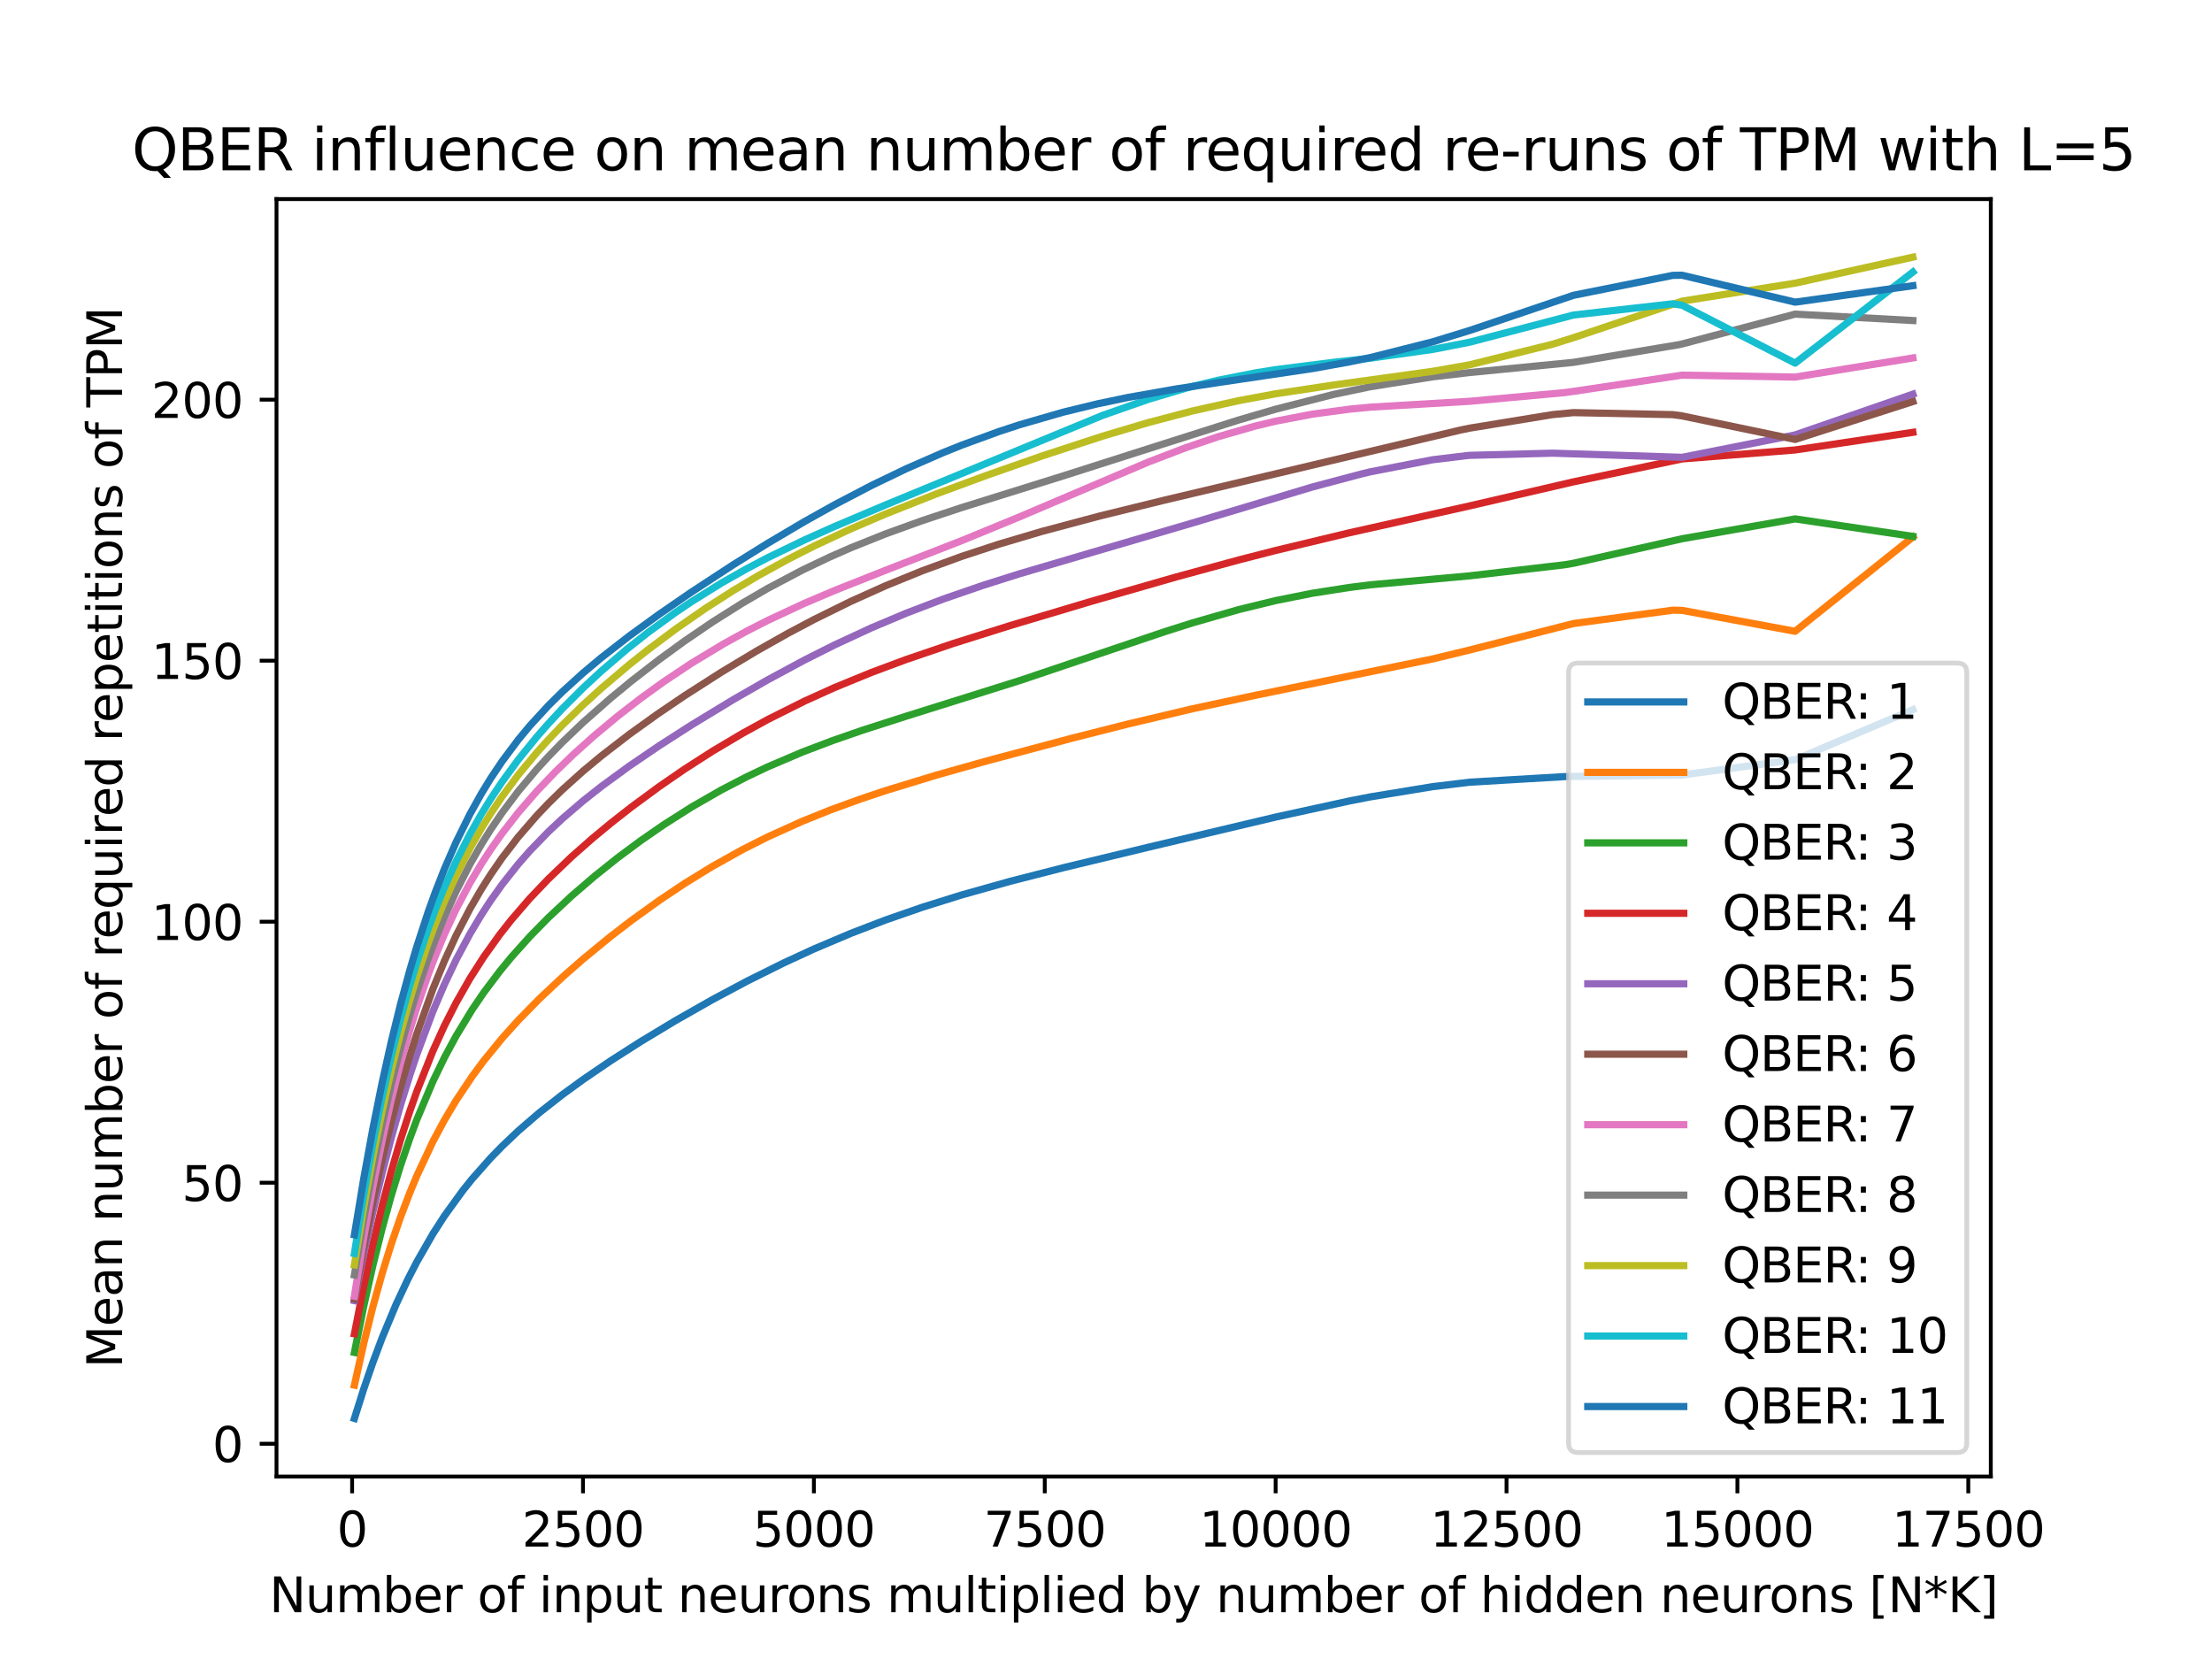 <?xml version="1.0" encoding="utf-8" standalone="no"?>
<!DOCTYPE svg PUBLIC "-//W3C//DTD SVG 1.1//EN"
  "http://www.w3.org/Graphics/SVG/1.1/DTD/svg11.dtd">
<svg xmlns:xlink="http://www.w3.org/1999/xlink" width="460.8pt" height="345.6pt" viewBox="0 0 460.8 345.6" xmlns="http://www.w3.org/2000/svg" version="1.1">
 <defs>
  <style type="text/css">*{stroke-linejoin: round; stroke-linecap: butt}</style>
 </defs>
 <g id="figure_1">
  <g id="patch_1">
   <path d="M 0 345.6 
L 460.8 345.6 
L 460.8 0 
L 0 0 
z
" style="fill: #ffffff"/>
  </g>
  <g id="axes_1">
   <g id="patch_2">
    <path d="M 57.6 307.584 
L 414.72 307.584 
L 414.72 41.472 
L 57.6 41.472 
z
" style="fill: #ffffff"/>
   </g>
   <g id="matplotlib.axis_1">
    <g id="xtick_1">
     <g id="line2d_1">
      <defs>
       <path id="m7cd17da18f" d="M 0 0 
L 0 3.5 
" style="stroke: #000000; stroke-width: 0.8"/>
      </defs>
      <g>
       <use xlink:href="#m7cd17da18f" x="73.352" y="307.584" style="stroke: #000000; stroke-width: 0.8"/>
      </g>
     </g>
     <g id="text_1">
      <!-- 0 -->
      <g transform="translate(70.171 322.182)scale(0.1 -0.1)">
       <defs>
        <path id="DejaVuSans-30" d="M 2034 4250 
Q 1547 4250 1301 3770 
Q 1056 3291 1056 2328 
Q 1056 1369 1301 889 
Q 1547 409 2034 409 
Q 2525 409 2770 889 
Q 3016 1369 3016 2328 
Q 3016 3291 2770 3770 
Q 2525 4250 2034 4250 
z
M 2034 4750 
Q 2819 4750 3233 4129 
Q 3647 3509 3647 2328 
Q 3647 1150 3233 529 
Q 2819 -91 2034 -91 
Q 1250 -91 836 529 
Q 422 1150 422 2328 
Q 422 3509 836 4129 
Q 1250 4750 2034 4750 
z
" transform="scale(0.016)"/>
       </defs>
       <use xlink:href="#DejaVuSans-30"/>
      </g>
     </g>
    </g>
    <g id="xtick_2">
     <g id="line2d_2">
      <g>
       <use xlink:href="#m7cd17da18f" x="121.449" y="307.584" style="stroke: #000000; stroke-width: 0.8"/>
      </g>
     </g>
     <g id="text_2">
      <!-- 2500 -->
      <g transform="translate(108.724 322.182)scale(0.1 -0.1)">
       <defs>
        <path id="DejaVuSans-32" d="M 1228 531 
L 3431 531 
L 3431 0 
L 469 0 
L 469 531 
Q 828 903 1448 1529 
Q 2069 2156 2228 2338 
Q 2531 2678 2651 2914 
Q 2772 3150 2772 3378 
Q 2772 3750 2511 3984 
Q 2250 4219 1831 4219 
Q 1534 4219 1204 4116 
Q 875 4013 500 3803 
L 500 4441 
Q 881 4594 1212 4672 
Q 1544 4750 1819 4750 
Q 2544 4750 2975 4387 
Q 3406 4025 3406 3419 
Q 3406 3131 3298 2873 
Q 3191 2616 2906 2266 
Q 2828 2175 2409 1742 
Q 1991 1309 1228 531 
z
" transform="scale(0.016)"/>
        <path id="DejaVuSans-35" d="M 691 4666 
L 3169 4666 
L 3169 4134 
L 1269 4134 
L 1269 2991 
Q 1406 3038 1543 3061 
Q 1681 3084 1819 3084 
Q 2600 3084 3056 2656 
Q 3513 2228 3513 1497 
Q 3513 744 3044 326 
Q 2575 -91 1722 -91 
Q 1428 -91 1123 -41 
Q 819 9 494 109 
L 494 744 
Q 775 591 1075 516 
Q 1375 441 1709 441 
Q 2250 441 2565 725 
Q 2881 1009 2881 1497 
Q 2881 1984 2565 2268 
Q 2250 2553 1709 2553 
Q 1456 2553 1204 2497 
Q 953 2441 691 2322 
L 691 4666 
z
" transform="scale(0.016)"/>
       </defs>
       <use xlink:href="#DejaVuSans-32"/>
       <use xlink:href="#DejaVuSans-35" x="63.623"/>
       <use xlink:href="#DejaVuSans-30" x="127.246"/>
       <use xlink:href="#DejaVuSans-30" x="190.869"/>
      </g>
     </g>
    </g>
    <g id="xtick_3">
     <g id="line2d_3">
      <g>
       <use xlink:href="#m7cd17da18f" x="169.546" y="307.584" style="stroke: #000000; stroke-width: 0.8"/>
      </g>
     </g>
     <g id="text_3">
      <!-- 5000 -->
      <g transform="translate(156.821 322.182)scale(0.1 -0.1)">
       <use xlink:href="#DejaVuSans-35"/>
       <use xlink:href="#DejaVuSans-30" x="63.623"/>
       <use xlink:href="#DejaVuSans-30" x="127.246"/>
       <use xlink:href="#DejaVuSans-30" x="190.869"/>
      </g>
     </g>
    </g>
    <g id="xtick_4">
     <g id="line2d_4">
      <g>
       <use xlink:href="#m7cd17da18f" x="217.643" y="307.584" style="stroke: #000000; stroke-width: 0.8"/>
      </g>
     </g>
     <g id="text_4">
      <!-- 7500 -->
      <g transform="translate(204.918 322.182)scale(0.1 -0.1)">
       <defs>
        <path id="DejaVuSans-37" d="M 525 4666 
L 3525 4666 
L 3525 4397 
L 1831 0 
L 1172 0 
L 2766 4134 
L 525 4134 
L 525 4666 
z
" transform="scale(0.016)"/>
       </defs>
       <use xlink:href="#DejaVuSans-37"/>
       <use xlink:href="#DejaVuSans-35" x="63.623"/>
       <use xlink:href="#DejaVuSans-30" x="127.246"/>
       <use xlink:href="#DejaVuSans-30" x="190.869"/>
      </g>
     </g>
    </g>
    <g id="xtick_5">
     <g id="line2d_5">
      <g>
       <use xlink:href="#m7cd17da18f" x="265.74" y="307.584" style="stroke: #000000; stroke-width: 0.8"/>
      </g>
     </g>
     <g id="text_5">
      <!-- 10000 -->
      <g transform="translate(249.833 322.182)scale(0.1 -0.1)">
       <defs>
        <path id="DejaVuSans-31" d="M 794 531 
L 1825 531 
L 1825 4091 
L 703 3866 
L 703 4441 
L 1819 4666 
L 2450 4666 
L 2450 531 
L 3481 531 
L 3481 0 
L 794 0 
L 794 531 
z
" transform="scale(0.016)"/>
       </defs>
       <use xlink:href="#DejaVuSans-31"/>
       <use xlink:href="#DejaVuSans-30" x="63.623"/>
       <use xlink:href="#DejaVuSans-30" x="127.246"/>
       <use xlink:href="#DejaVuSans-30" x="190.869"/>
       <use xlink:href="#DejaVuSans-30" x="254.492"/>
      </g>
     </g>
    </g>
    <g id="xtick_6">
     <g id="line2d_6">
      <g>
       <use xlink:href="#m7cd17da18f" x="313.837" y="307.584" style="stroke: #000000; stroke-width: 0.8"/>
      </g>
     </g>
     <g id="text_6">
      <!-- 12500 -->
      <g transform="translate(297.93 322.182)scale(0.1 -0.1)">
       <use xlink:href="#DejaVuSans-31"/>
       <use xlink:href="#DejaVuSans-32" x="63.623"/>
       <use xlink:href="#DejaVuSans-35" x="127.246"/>
       <use xlink:href="#DejaVuSans-30" x="190.869"/>
       <use xlink:href="#DejaVuSans-30" x="254.492"/>
      </g>
     </g>
    </g>
    <g id="xtick_7">
     <g id="line2d_7">
      <g>
       <use xlink:href="#m7cd17da18f" x="361.934" y="307.584" style="stroke: #000000; stroke-width: 0.8"/>
      </g>
     </g>
     <g id="text_7">
      <!-- 15000 -->
      <g transform="translate(346.027 322.182)scale(0.1 -0.1)">
       <use xlink:href="#DejaVuSans-31"/>
       <use xlink:href="#DejaVuSans-35" x="63.623"/>
       <use xlink:href="#DejaVuSans-30" x="127.246"/>
       <use xlink:href="#DejaVuSans-30" x="190.869"/>
       <use xlink:href="#DejaVuSans-30" x="254.492"/>
      </g>
     </g>
    </g>
    <g id="xtick_8">
     <g id="line2d_8">
      <g>
       <use xlink:href="#m7cd17da18f" x="410.031" y="307.584" style="stroke: #000000; stroke-width: 0.8"/>
      </g>
     </g>
     <g id="text_8">
      <!-- 17500 -->
      <g transform="translate(394.124 322.182)scale(0.1 -0.1)">
       <use xlink:href="#DejaVuSans-31"/>
       <use xlink:href="#DejaVuSans-37" x="63.623"/>
       <use xlink:href="#DejaVuSans-35" x="127.246"/>
       <use xlink:href="#DejaVuSans-30" x="190.869"/>
       <use xlink:href="#DejaVuSans-30" x="254.492"/>
      </g>
     </g>
    </g>
    <g id="text_9">
     <!-- Number of input neurons multiplied by number of hidden neurons [N*K] -->
     <g transform="translate(56.103 335.861)scale(0.1 -0.1)">
      <defs>
       <path id="DejaVuSans-4e" d="M 628 4666 
L 1478 4666 
L 3547 763 
L 3547 4666 
L 4159 4666 
L 4159 0 
L 3309 0 
L 1241 3903 
L 1241 0 
L 628 0 
L 628 4666 
z
" transform="scale(0.016)"/>
       <path id="DejaVuSans-75" d="M 544 1381 
L 544 3500 
L 1119 3500 
L 1119 1403 
Q 1119 906 1312 657 
Q 1506 409 1894 409 
Q 2359 409 2629 706 
Q 2900 1003 2900 1516 
L 2900 3500 
L 3475 3500 
L 3475 0 
L 2900 0 
L 2900 538 
Q 2691 219 2414 64 
Q 2138 -91 1772 -91 
Q 1169 -91 856 284 
Q 544 659 544 1381 
z
M 1991 3584 
L 1991 3584 
z
" transform="scale(0.016)"/>
       <path id="DejaVuSans-6d" d="M 3328 2828 
Q 3544 3216 3844 3400 
Q 4144 3584 4550 3584 
Q 5097 3584 5394 3201 
Q 5691 2819 5691 2113 
L 5691 0 
L 5113 0 
L 5113 2094 
Q 5113 2597 4934 2840 
Q 4756 3084 4391 3084 
Q 3944 3084 3684 2787 
Q 3425 2491 3425 1978 
L 3425 0 
L 2847 0 
L 2847 2094 
Q 2847 2600 2669 2842 
Q 2491 3084 2119 3084 
Q 1678 3084 1418 2786 
Q 1159 2488 1159 1978 
L 1159 0 
L 581 0 
L 581 3500 
L 1159 3500 
L 1159 2956 
Q 1356 3278 1631 3431 
Q 1906 3584 2284 3584 
Q 2666 3584 2933 3390 
Q 3200 3197 3328 2828 
z
" transform="scale(0.016)"/>
       <path id="DejaVuSans-62" d="M 3116 1747 
Q 3116 2381 2855 2742 
Q 2594 3103 2138 3103 
Q 1681 3103 1420 2742 
Q 1159 2381 1159 1747 
Q 1159 1113 1420 752 
Q 1681 391 2138 391 
Q 2594 391 2855 752 
Q 3116 1113 3116 1747 
z
M 1159 2969 
Q 1341 3281 1617 3432 
Q 1894 3584 2278 3584 
Q 2916 3584 3314 3078 
Q 3713 2572 3713 1747 
Q 3713 922 3314 415 
Q 2916 -91 2278 -91 
Q 1894 -91 1617 61 
Q 1341 213 1159 525 
L 1159 0 
L 581 0 
L 581 4863 
L 1159 4863 
L 1159 2969 
z
" transform="scale(0.016)"/>
       <path id="DejaVuSans-65" d="M 3597 1894 
L 3597 1613 
L 953 1613 
Q 991 1019 1311 708 
Q 1631 397 2203 397 
Q 2534 397 2845 478 
Q 3156 559 3463 722 
L 3463 178 
Q 3153 47 2828 -22 
Q 2503 -91 2169 -91 
Q 1331 -91 842 396 
Q 353 884 353 1716 
Q 353 2575 817 3079 
Q 1281 3584 2069 3584 
Q 2775 3584 3186 3129 
Q 3597 2675 3597 1894 
z
M 3022 2063 
Q 3016 2534 2758 2815 
Q 2500 3097 2075 3097 
Q 1594 3097 1305 2825 
Q 1016 2553 972 2059 
L 3022 2063 
z
" transform="scale(0.016)"/>
       <path id="DejaVuSans-72" d="M 2631 2963 
Q 2534 3019 2420 3045 
Q 2306 3072 2169 3072 
Q 1681 3072 1420 2755 
Q 1159 2438 1159 1844 
L 1159 0 
L 581 0 
L 581 3500 
L 1159 3500 
L 1159 2956 
Q 1341 3275 1631 3429 
Q 1922 3584 2338 3584 
Q 2397 3584 2469 3576 
Q 2541 3569 2628 3553 
L 2631 2963 
z
" transform="scale(0.016)"/>
       <path id="DejaVuSans-20" transform="scale(0.016)"/>
       <path id="DejaVuSans-6f" d="M 1959 3097 
Q 1497 3097 1228 2736 
Q 959 2375 959 1747 
Q 959 1119 1226 758 
Q 1494 397 1959 397 
Q 2419 397 2687 759 
Q 2956 1122 2956 1747 
Q 2956 2369 2687 2733 
Q 2419 3097 1959 3097 
z
M 1959 3584 
Q 2709 3584 3137 3096 
Q 3566 2609 3566 1747 
Q 3566 888 3137 398 
Q 2709 -91 1959 -91 
Q 1206 -91 779 398 
Q 353 888 353 1747 
Q 353 2609 779 3096 
Q 1206 3584 1959 3584 
z
" transform="scale(0.016)"/>
       <path id="DejaVuSans-66" d="M 2375 4863 
L 2375 4384 
L 1825 4384 
Q 1516 4384 1395 4259 
Q 1275 4134 1275 3809 
L 1275 3500 
L 2222 3500 
L 2222 3053 
L 1275 3053 
L 1275 0 
L 697 0 
L 697 3053 
L 147 3053 
L 147 3500 
L 697 3500 
L 697 3744 
Q 697 4328 969 4595 
Q 1241 4863 1831 4863 
L 2375 4863 
z
" transform="scale(0.016)"/>
       <path id="DejaVuSans-69" d="M 603 3500 
L 1178 3500 
L 1178 0 
L 603 0 
L 603 3500 
z
M 603 4863 
L 1178 4863 
L 1178 4134 
L 603 4134 
L 603 4863 
z
" transform="scale(0.016)"/>
       <path id="DejaVuSans-6e" d="M 3513 2113 
L 3513 0 
L 2938 0 
L 2938 2094 
Q 2938 2591 2744 2837 
Q 2550 3084 2163 3084 
Q 1697 3084 1428 2787 
Q 1159 2491 1159 1978 
L 1159 0 
L 581 0 
L 581 3500 
L 1159 3500 
L 1159 2956 
Q 1366 3272 1645 3428 
Q 1925 3584 2291 3584 
Q 2894 3584 3203 3211 
Q 3513 2838 3513 2113 
z
" transform="scale(0.016)"/>
       <path id="DejaVuSans-70" d="M 1159 525 
L 1159 -1331 
L 581 -1331 
L 581 3500 
L 1159 3500 
L 1159 2969 
Q 1341 3281 1617 3432 
Q 1894 3584 2278 3584 
Q 2916 3584 3314 3078 
Q 3713 2572 3713 1747 
Q 3713 922 3314 415 
Q 2916 -91 2278 -91 
Q 1894 -91 1617 61 
Q 1341 213 1159 525 
z
M 3116 1747 
Q 3116 2381 2855 2742 
Q 2594 3103 2138 3103 
Q 1681 3103 1420 2742 
Q 1159 2381 1159 1747 
Q 1159 1113 1420 752 
Q 1681 391 2138 391 
Q 2594 391 2855 752 
Q 3116 1113 3116 1747 
z
" transform="scale(0.016)"/>
       <path id="DejaVuSans-74" d="M 1172 4494 
L 1172 3500 
L 2356 3500 
L 2356 3053 
L 1172 3053 
L 1172 1153 
Q 1172 725 1289 603 
Q 1406 481 1766 481 
L 2356 481 
L 2356 0 
L 1766 0 
Q 1100 0 847 248 
Q 594 497 594 1153 
L 594 3053 
L 172 3053 
L 172 3500 
L 594 3500 
L 594 4494 
L 1172 4494 
z
" transform="scale(0.016)"/>
       <path id="DejaVuSans-73" d="M 2834 3397 
L 2834 2853 
Q 2591 2978 2328 3040 
Q 2066 3103 1784 3103 
Q 1356 3103 1142 2972 
Q 928 2841 928 2578 
Q 928 2378 1081 2264 
Q 1234 2150 1697 2047 
L 1894 2003 
Q 2506 1872 2764 1633 
Q 3022 1394 3022 966 
Q 3022 478 2636 193 
Q 2250 -91 1575 -91 
Q 1294 -91 989 -36 
Q 684 19 347 128 
L 347 722 
Q 666 556 975 473 
Q 1284 391 1588 391 
Q 1994 391 2212 530 
Q 2431 669 2431 922 
Q 2431 1156 2273 1281 
Q 2116 1406 1581 1522 
L 1381 1569 
Q 847 1681 609 1914 
Q 372 2147 372 2553 
Q 372 3047 722 3315 
Q 1072 3584 1716 3584 
Q 2034 3584 2315 3537 
Q 2597 3491 2834 3397 
z
" transform="scale(0.016)"/>
       <path id="DejaVuSans-6c" d="M 603 4863 
L 1178 4863 
L 1178 0 
L 603 0 
L 603 4863 
z
" transform="scale(0.016)"/>
       <path id="DejaVuSans-64" d="M 2906 2969 
L 2906 4863 
L 3481 4863 
L 3481 0 
L 2906 0 
L 2906 525 
Q 2725 213 2448 61 
Q 2172 -91 1784 -91 
Q 1150 -91 751 415 
Q 353 922 353 1747 
Q 353 2572 751 3078 
Q 1150 3584 1784 3584 
Q 2172 3584 2448 3432 
Q 2725 3281 2906 2969 
z
M 947 1747 
Q 947 1113 1208 752 
Q 1469 391 1925 391 
Q 2381 391 2643 752 
Q 2906 1113 2906 1747 
Q 2906 2381 2643 2742 
Q 2381 3103 1925 3103 
Q 1469 3103 1208 2742 
Q 947 2381 947 1747 
z
" transform="scale(0.016)"/>
       <path id="DejaVuSans-79" d="M 2059 -325 
Q 1816 -950 1584 -1140 
Q 1353 -1331 966 -1331 
L 506 -1331 
L 506 -850 
L 844 -850 
Q 1081 -850 1212 -737 
Q 1344 -625 1503 -206 
L 1606 56 
L 191 3500 
L 800 3500 
L 1894 763 
L 2988 3500 
L 3597 3500 
L 2059 -325 
z
" transform="scale(0.016)"/>
       <path id="DejaVuSans-68" d="M 3513 2113 
L 3513 0 
L 2938 0 
L 2938 2094 
Q 2938 2591 2744 2837 
Q 2550 3084 2163 3084 
Q 1697 3084 1428 2787 
Q 1159 2491 1159 1978 
L 1159 0 
L 581 0 
L 581 4863 
L 1159 4863 
L 1159 2956 
Q 1366 3272 1645 3428 
Q 1925 3584 2291 3584 
Q 2894 3584 3203 3211 
Q 3513 2838 3513 2113 
z
" transform="scale(0.016)"/>
       <path id="DejaVuSans-5b" d="M 550 4863 
L 1875 4863 
L 1875 4416 
L 1125 4416 
L 1125 -397 
L 1875 -397 
L 1875 -844 
L 550 -844 
L 550 4863 
z
" transform="scale(0.016)"/>
       <path id="DejaVuSans-2a" d="M 3009 3897 
L 1888 3291 
L 3009 2681 
L 2828 2375 
L 1778 3009 
L 1778 1831 
L 1422 1831 
L 1422 3009 
L 372 2375 
L 191 2681 
L 1313 3291 
L 191 3897 
L 372 4206 
L 1422 3572 
L 1422 4750 
L 1778 4750 
L 1778 3572 
L 2828 4206 
L 3009 3897 
z
" transform="scale(0.016)"/>
       <path id="DejaVuSans-4b" d="M 628 4666 
L 1259 4666 
L 1259 2694 
L 3353 4666 
L 4166 4666 
L 1850 2491 
L 4331 0 
L 3500 0 
L 1259 2247 
L 1259 0 
L 628 0 
L 628 4666 
z
" transform="scale(0.016)"/>
       <path id="DejaVuSans-5d" d="M 1947 4863 
L 1947 -844 
L 622 -844 
L 622 -397 
L 1369 -397 
L 1369 4416 
L 622 4416 
L 622 4863 
L 1947 4863 
z
" transform="scale(0.016)"/>
      </defs>
      <use xlink:href="#DejaVuSans-4e"/>
      <use xlink:href="#DejaVuSans-75" x="74.805"/>
      <use xlink:href="#DejaVuSans-6d" x="138.184"/>
      <use xlink:href="#DejaVuSans-62" x="235.596"/>
      <use xlink:href="#DejaVuSans-65" x="299.072"/>
      <use xlink:href="#DejaVuSans-72" x="360.596"/>
      <use xlink:href="#DejaVuSans-20" x="401.709"/>
      <use xlink:href="#DejaVuSans-6f" x="433.496"/>
      <use xlink:href="#DejaVuSans-66" x="494.678"/>
      <use xlink:href="#DejaVuSans-20" x="529.883"/>
      <use xlink:href="#DejaVuSans-69" x="561.67"/>
      <use xlink:href="#DejaVuSans-6e" x="589.453"/>
      <use xlink:href="#DejaVuSans-70" x="652.832"/>
      <use xlink:href="#DejaVuSans-75" x="716.309"/>
      <use xlink:href="#DejaVuSans-74" x="779.688"/>
      <use xlink:href="#DejaVuSans-20" x="818.896"/>
      <use xlink:href="#DejaVuSans-6e" x="850.684"/>
      <use xlink:href="#DejaVuSans-65" x="914.062"/>
      <use xlink:href="#DejaVuSans-75" x="975.586"/>
      <use xlink:href="#DejaVuSans-72" x="1038.965"/>
      <use xlink:href="#DejaVuSans-6f" x="1077.828"/>
      <use xlink:href="#DejaVuSans-6e" x="1139.01"/>
      <use xlink:href="#DejaVuSans-73" x="1202.389"/>
      <use xlink:href="#DejaVuSans-20" x="1254.488"/>
      <use xlink:href="#DejaVuSans-6d" x="1286.275"/>
      <use xlink:href="#DejaVuSans-75" x="1383.688"/>
      <use xlink:href="#DejaVuSans-6c" x="1447.066"/>
      <use xlink:href="#DejaVuSans-74" x="1474.85"/>
      <use xlink:href="#DejaVuSans-69" x="1514.059"/>
      <use xlink:href="#DejaVuSans-70" x="1541.842"/>
      <use xlink:href="#DejaVuSans-6c" x="1605.318"/>
      <use xlink:href="#DejaVuSans-69" x="1633.102"/>
      <use xlink:href="#DejaVuSans-65" x="1660.885"/>
      <use xlink:href="#DejaVuSans-64" x="1722.408"/>
      <use xlink:href="#DejaVuSans-20" x="1785.885"/>
      <use xlink:href="#DejaVuSans-62" x="1817.672"/>
      <use xlink:href="#DejaVuSans-79" x="1881.148"/>
      <use xlink:href="#DejaVuSans-20" x="1940.328"/>
      <use xlink:href="#DejaVuSans-6e" x="1972.115"/>
      <use xlink:href="#DejaVuSans-75" x="2035.494"/>
      <use xlink:href="#DejaVuSans-6d" x="2098.873"/>
      <use xlink:href="#DejaVuSans-62" x="2196.285"/>
      <use xlink:href="#DejaVuSans-65" x="2259.762"/>
      <use xlink:href="#DejaVuSans-72" x="2321.285"/>
      <use xlink:href="#DejaVuSans-20" x="2362.398"/>
      <use xlink:href="#DejaVuSans-6f" x="2394.186"/>
      <use xlink:href="#DejaVuSans-66" x="2455.367"/>
      <use xlink:href="#DejaVuSans-20" x="2490.572"/>
      <use xlink:href="#DejaVuSans-68" x="2522.359"/>
      <use xlink:href="#DejaVuSans-69" x="2585.738"/>
      <use xlink:href="#DejaVuSans-64" x="2613.521"/>
      <use xlink:href="#DejaVuSans-64" x="2676.998"/>
      <use xlink:href="#DejaVuSans-65" x="2740.475"/>
      <use xlink:href="#DejaVuSans-6e" x="2801.998"/>
      <use xlink:href="#DejaVuSans-20" x="2865.377"/>
      <use xlink:href="#DejaVuSans-6e" x="2897.164"/>
      <use xlink:href="#DejaVuSans-65" x="2960.543"/>
      <use xlink:href="#DejaVuSans-75" x="3022.066"/>
      <use xlink:href="#DejaVuSans-72" x="3085.445"/>
      <use xlink:href="#DejaVuSans-6f" x="3124.309"/>
      <use xlink:href="#DejaVuSans-6e" x="3185.49"/>
      <use xlink:href="#DejaVuSans-73" x="3248.869"/>
      <use xlink:href="#DejaVuSans-20" x="3300.969"/>
      <use xlink:href="#DejaVuSans-5b" x="3332.756"/>
      <use xlink:href="#DejaVuSans-4e" x="3371.77"/>
      <use xlink:href="#DejaVuSans-2a" x="3446.574"/>
      <use xlink:href="#DejaVuSans-4b" x="3496.574"/>
      <use xlink:href="#DejaVuSans-5d" x="3562.15"/>
     </g>
    </g>
   </g>
   <g id="matplotlib.axis_2">
    <g id="ytick_1">
     <g id="line2d_9">
      <defs>
       <path id="m44b41a0653" d="M 0 0 
L -3.5 0 
" style="stroke: #000000; stroke-width: 0.8"/>
      </defs>
      <g>
       <use xlink:href="#m44b41a0653" x="57.6" y="300.761" style="stroke: #000000; stroke-width: 0.8"/>
      </g>
     </g>
     <g id="text_10">
      <!-- 0 -->
      <g transform="translate(44.237 304.56)scale(0.1 -0.1)">
       <use xlink:href="#DejaVuSans-30"/>
      </g>
     </g>
    </g>
    <g id="ytick_2">
     <g id="line2d_10">
      <g>
       <use xlink:href="#m44b41a0653" x="57.6" y="246.385" style="stroke: #000000; stroke-width: 0.8"/>
      </g>
     </g>
     <g id="text_11">
      <!-- 50 -->
      <g transform="translate(37.875 250.184)scale(0.1 -0.1)">
       <use xlink:href="#DejaVuSans-35"/>
       <use xlink:href="#DejaVuSans-30" x="63.623"/>
      </g>
     </g>
    </g>
    <g id="ytick_3">
     <g id="line2d_11">
      <g>
       <use xlink:href="#m44b41a0653" x="57.6" y="192.009" style="stroke: #000000; stroke-width: 0.8"/>
      </g>
     </g>
     <g id="text_12">
      <!-- 100 -->
      <g transform="translate(31.512 195.809)scale(0.1 -0.1)">
       <use xlink:href="#DejaVuSans-31"/>
       <use xlink:href="#DejaVuSans-30" x="63.623"/>
       <use xlink:href="#DejaVuSans-30" x="127.246"/>
      </g>
     </g>
    </g>
    <g id="ytick_4">
     <g id="line2d_12">
      <g>
       <use xlink:href="#m44b41a0653" x="57.6" y="137.634" style="stroke: #000000; stroke-width: 0.8"/>
      </g>
     </g>
     <g id="text_13">
      <!-- 150 -->
      <g transform="translate(31.512 141.433)scale(0.1 -0.1)">
       <use xlink:href="#DejaVuSans-31"/>
       <use xlink:href="#DejaVuSans-35" x="63.623"/>
       <use xlink:href="#DejaVuSans-30" x="127.246"/>
      </g>
     </g>
    </g>
    <g id="ytick_5">
     <g id="line2d_13">
      <g>
       <use xlink:href="#m44b41a0653" x="57.6" y="83.258" style="stroke: #000000; stroke-width: 0.8"/>
      </g>
     </g>
     <g id="text_14">
      <!-- 200 -->
      <g transform="translate(31.512 87.058)scale(0.1 -0.1)">
       <use xlink:href="#DejaVuSans-32"/>
       <use xlink:href="#DejaVuSans-30" x="63.623"/>
       <use xlink:href="#DejaVuSans-30" x="127.246"/>
      </g>
     </g>
    </g>
    <g id="text_15">
     <!-- Mean number of required repetitions of TPM -->
     <g transform="translate(25.433 284.969)rotate(-90)scale(0.1 -0.1)">
      <defs>
       <path id="DejaVuSans-4d" d="M 628 4666 
L 1569 4666 
L 2759 1491 
L 3956 4666 
L 4897 4666 
L 4897 0 
L 4281 0 
L 4281 4097 
L 3078 897 
L 2444 897 
L 1241 4097 
L 1241 0 
L 628 0 
L 628 4666 
z
" transform="scale(0.016)"/>
       <path id="DejaVuSans-61" d="M 2194 1759 
Q 1497 1759 1228 1600 
Q 959 1441 959 1056 
Q 959 750 1161 570 
Q 1363 391 1709 391 
Q 2188 391 2477 730 
Q 2766 1069 2766 1631 
L 2766 1759 
L 2194 1759 
z
M 3341 1997 
L 3341 0 
L 2766 0 
L 2766 531 
Q 2569 213 2275 61 
Q 1981 -91 1556 -91 
Q 1019 -91 701 211 
Q 384 513 384 1019 
Q 384 1609 779 1909 
Q 1175 2209 1959 2209 
L 2766 2209 
L 2766 2266 
Q 2766 2663 2505 2880 
Q 2244 3097 1772 3097 
Q 1472 3097 1187 3025 
Q 903 2953 641 2809 
L 641 3341 
Q 956 3463 1253 3523 
Q 1550 3584 1831 3584 
Q 2591 3584 2966 3190 
Q 3341 2797 3341 1997 
z
" transform="scale(0.016)"/>
       <path id="DejaVuSans-71" d="M 947 1747 
Q 947 1113 1208 752 
Q 1469 391 1925 391 
Q 2381 391 2643 752 
Q 2906 1113 2906 1747 
Q 2906 2381 2643 2742 
Q 2381 3103 1925 3103 
Q 1469 3103 1208 2742 
Q 947 2381 947 1747 
z
M 2906 525 
Q 2725 213 2448 61 
Q 2172 -91 1784 -91 
Q 1150 -91 751 415 
Q 353 922 353 1747 
Q 353 2572 751 3078 
Q 1150 3584 1784 3584 
Q 2172 3584 2448 3432 
Q 2725 3281 2906 2969 
L 2906 3500 
L 3481 3500 
L 3481 -1331 
L 2906 -1331 
L 2906 525 
z
" transform="scale(0.016)"/>
       <path id="DejaVuSans-54" d="M -19 4666 
L 3928 4666 
L 3928 4134 
L 2272 4134 
L 2272 0 
L 1638 0 
L 1638 4134 
L -19 4134 
L -19 4666 
z
" transform="scale(0.016)"/>
       <path id="DejaVuSans-50" d="M 1259 4147 
L 1259 2394 
L 2053 2394 
Q 2494 2394 2734 2622 
Q 2975 2850 2975 3272 
Q 2975 3691 2734 3919 
Q 2494 4147 2053 4147 
L 1259 4147 
z
M 628 4666 
L 2053 4666 
Q 2838 4666 3239 4311 
Q 3641 3956 3641 3272 
Q 3641 2581 3239 2228 
Q 2838 1875 2053 1875 
L 1259 1875 
L 1259 0 
L 628 0 
L 628 4666 
z
" transform="scale(0.016)"/>
      </defs>
      <use xlink:href="#DejaVuSans-4d"/>
      <use xlink:href="#DejaVuSans-65" x="86.279"/>
      <use xlink:href="#DejaVuSans-61" x="147.803"/>
      <use xlink:href="#DejaVuSans-6e" x="209.082"/>
      <use xlink:href="#DejaVuSans-20" x="272.461"/>
      <use xlink:href="#DejaVuSans-6e" x="304.248"/>
      <use xlink:href="#DejaVuSans-75" x="367.627"/>
      <use xlink:href="#DejaVuSans-6d" x="431.006"/>
      <use xlink:href="#DejaVuSans-62" x="528.418"/>
      <use xlink:href="#DejaVuSans-65" x="591.895"/>
      <use xlink:href="#DejaVuSans-72" x="653.418"/>
      <use xlink:href="#DejaVuSans-20" x="694.531"/>
      <use xlink:href="#DejaVuSans-6f" x="726.318"/>
      <use xlink:href="#DejaVuSans-66" x="787.5"/>
      <use xlink:href="#DejaVuSans-20" x="822.705"/>
      <use xlink:href="#DejaVuSans-72" x="854.492"/>
      <use xlink:href="#DejaVuSans-65" x="893.355"/>
      <use xlink:href="#DejaVuSans-71" x="954.879"/>
      <use xlink:href="#DejaVuSans-75" x="1018.355"/>
      <use xlink:href="#DejaVuSans-69" x="1081.734"/>
      <use xlink:href="#DejaVuSans-72" x="1109.518"/>
      <use xlink:href="#DejaVuSans-65" x="1148.381"/>
      <use xlink:href="#DejaVuSans-64" x="1209.904"/>
      <use xlink:href="#DejaVuSans-20" x="1273.381"/>
      <use xlink:href="#DejaVuSans-72" x="1305.168"/>
      <use xlink:href="#DejaVuSans-65" x="1344.031"/>
      <use xlink:href="#DejaVuSans-70" x="1405.555"/>
      <use xlink:href="#DejaVuSans-65" x="1469.031"/>
      <use xlink:href="#DejaVuSans-74" x="1530.555"/>
      <use xlink:href="#DejaVuSans-69" x="1569.764"/>
      <use xlink:href="#DejaVuSans-74" x="1597.547"/>
      <use xlink:href="#DejaVuSans-69" x="1636.756"/>
      <use xlink:href="#DejaVuSans-6f" x="1664.539"/>
      <use xlink:href="#DejaVuSans-6e" x="1725.721"/>
      <use xlink:href="#DejaVuSans-73" x="1789.1"/>
      <use xlink:href="#DejaVuSans-20" x="1841.199"/>
      <use xlink:href="#DejaVuSans-6f" x="1872.986"/>
      <use xlink:href="#DejaVuSans-66" x="1934.168"/>
      <use xlink:href="#DejaVuSans-20" x="1969.373"/>
      <use xlink:href="#DejaVuSans-54" x="2001.16"/>
      <use xlink:href="#DejaVuSans-50" x="2062.244"/>
      <use xlink:href="#DejaVuSans-4d" x="2122.547"/>
     </g>
    </g>
   </g>
   <g id="line2d_14">
    <path d="M 73.833 295.488 
L 75.757 289.399 
L 75.757 289.399 
L 77.68 283.815 
L 77.68 283.815 
L 79.604 278.691 
L 79.604 278.691 
L 82.49 271.778 
L 82.49 271.778 
L 84.895 266.644 
L 84.895 266.644 
L 86.819 262.9 
L 86.819 262.9 
L 90.186 257.025 
L 90.186 257.025 
L 92.591 253.288 
L 92.591 253.288 
L 96.438 247.977 
L 96.438 247.977 
L 98.362 245.584 
L 98.362 245.584 
L 102.21 241.234 
L 102.21 241.234 
L 104.615 238.766 
L 104.615 238.766 
L 107.982 235.574 
L 107.982 235.574 
L 112.31 231.839 
L 117.12 228.059 
L 117.12 228.059 
L 121.449 224.908 
L 127.22 220.977 
L 127.22 220.977 
L 133.473 216.98 
L 133.473 216.98 
L 140.688 212.629 
L 140.688 212.629 
L 148.383 208.256 
L 148.383 208.256 
L 155.598 204.405 
L 155.598 204.405 
L 163.293 200.579 
L 163.293 200.579 
L 169.546 197.697 
L 169.546 197.697 
L 177.241 194.436 
L 177.241 194.436 
L 184.456 191.663 
L 184.456 191.663 
L 192.151 188.99 
L 192.151 188.99 
L 200.328 186.433 
L 200.328 186.433 
L 210.428 183.597 
L 210.428 183.597 
L 221.49 180.767 
L 221.49 180.767 
L 239.286 176.478 
L 239.286 176.478 
L 265.74 170.21 
L 281.131 166.85 
L 281.131 166.85 
L 285.459 166.006 
L 298.446 163.873 
L 298.446 163.873 
L 306.141 162.948 
L 325.861 161.783 
L 325.861 161.783 
L 327.785 161.746 
L 350.39 161.45 
L 373.958 158.25 
L 398.487 147.84 
L 398.487 147.84 
" clip-path="url(#pbab77ddc2e)" style="fill: none; stroke: #1f77b4; stroke-width: 1.5; stroke-linecap: square"/>
   </g>
   <g id="line2d_15">
    <path d="M 73.833 288.55 
L 75.757 279.936 
L 75.757 279.936 
L 77.68 272.222 
L 77.68 272.222 
L 79.604 265.306 
L 79.604 265.306 
L 81.528 259.094 
L 81.528 259.094 
L 83.452 253.502 
L 83.452 253.502 
L 85.376 248.455 
L 85.376 248.455 
L 86.819 244.986 
L 86.819 244.986 
L 90.186 237.796 
L 90.186 237.796 
L 92.591 233.313 
L 92.591 233.313 
L 94.995 229.274 
L 94.995 229.274 
L 98.362 224.232 
L 98.362 224.232 
L 100.767 220.985 
L 100.767 220.985 
L 104.615 216.272 
L 104.615 216.272 
L 107.982 212.53 
L 107.982 212.53 
L 112.31 208.112 
L 117.12 203.595 
L 117.12 203.595 
L 121.449 199.802 
L 127.22 195.072 
L 127.22 195.072 
L 131.549 191.744 
L 137.321 187.584 
L 137.321 187.584 
L 142.611 184.049 
L 142.611 184.049 
L 148.383 180.499 
L 148.383 180.499 
L 154.636 177.01 
L 159.926 174.34 
L 159.926 174.34 
L 167.141 171.082 
L 167.141 171.082 
L 172.912 168.759 
L 172.912 168.759 
L 179.165 166.481 
L 179.165 166.481 
L 184.456 164.71 
L 184.456 164.71 
L 195.037 161.479 
L 195.037 161.479 
L 205.618 158.5 
L 205.618 158.5 
L 223.414 153.757 
L 223.414 153.757 
L 234.958 150.83 
L 234.958 150.83 
L 248.425 147.648 
L 248.425 147.648 
L 261.411 144.866 
L 261.411 144.866 
L 298.446 137.269 
L 298.446 137.269 
L 306.141 135.409 
L 327.785 129.893 
L 348.466 127.112 
L 350.39 127.148 
L 373.958 131.513 
L 398.487 111.873 
L 398.487 111.873 
" clip-path="url(#pbab77ddc2e)" style="fill: none; stroke: #ff7f0e; stroke-width: 1.5; stroke-linecap: square"/>
   </g>
   <g id="line2d_16">
    <path d="M 73.833 281.738 
L 75.757 272.182 
L 75.757 272.182 
L 77.68 263.609 
L 77.68 263.609 
L 79.604 255.911 
L 79.604 255.911 
L 81.528 248.989 
L 81.528 248.989 
L 83.452 242.756 
L 83.452 242.756 
L 85.376 237.129 
L 85.376 237.129 
L 86.819 233.265 
L 86.819 233.265 
L 90.186 225.268 
L 90.186 225.268 
L 92.591 220.299 
L 92.591 220.299 
L 94.995 215.842 
L 94.995 215.842 
L 98.362 210.312 
L 98.362 210.312 
L 100.767 206.78 
L 100.767 206.78 
L 104.134 202.304 
L 104.134 202.304 
L 106.539 199.382 
L 106.539 199.382 
L 110.386 195.088 
L 110.386 195.088 
L 114.234 191.167 
L 114.234 191.167 
L 119.044 186.672 
L 119.044 186.672 
L 123.854 182.535 
L 123.854 182.535 
L 128.663 178.696 
L 128.663 178.696 
L 133.473 175.123 
L 133.473 175.123 
L 138.283 171.8 
L 138.283 171.8 
L 144.054 168.131 
L 144.054 168.131 
L 150.307 164.54 
L 150.307 164.54 
L 155.598 161.8 
L 155.598 161.8 
L 159.926 159.749 
L 159.926 159.749 
L 167.141 156.673 
L 167.141 156.673 
L 173.393 154.298 
L 173.393 154.298 
L 179.646 152.129 
L 179.646 152.129 
L 188.784 149.194 
L 188.784 149.194 
L 212.352 141.801 
L 229.186 136.128 
L 242.653 131.586 
L 242.653 131.586 
L 248.425 129.755 
L 248.425 129.755 
L 258.044 126.99 
L 258.044 126.99 
L 265.74 125.113 
L 273.435 123.575 
L 273.435 123.575 
L 281.131 122.373 
L 281.131 122.373 
L 285.459 121.828 
L 306.141 119.959 
L 325.861 117.662 
L 325.861 117.662 
L 327.785 117.339 
L 350.39 112.235 
L 373.958 108.094 
L 398.487 111.74 
L 398.487 111.74 
" clip-path="url(#pbab77ddc2e)" style="fill: none; stroke: #2ca02c; stroke-width: 1.5; stroke-linecap: square"/>
   </g>
   <g id="line2d_17">
    <path d="M 73.833 277.871 
L 75.757 268.041 
L 75.757 268.041 
L 77.68 259.173 
L 77.68 259.173 
L 79.604 251.169 
L 79.604 251.169 
L 81.528 243.938 
L 81.528 243.938 
L 83.452 237.398 
L 83.452 237.398 
L 85.376 231.473 
L 85.376 231.473 
L 86.819 227.393 
L 86.819 227.393 
L 90.186 218.926 
L 90.186 218.926 
L 92.591 213.656 
L 92.591 213.656 
L 94.995 208.93 
L 94.995 208.93 
L 97.881 203.864 
L 97.881 203.864 
L 100.767 199.349 
L 100.767 199.349 
L 104.134 194.649 
L 104.134 194.649 
L 106.539 191.599 
L 106.539 191.599 
L 110.386 187.144 
L 110.386 187.144 
L 114.234 183.106 
L 114.234 183.106 
L 119.044 178.505 
L 119.044 178.505 
L 123.373 174.688 
L 123.373 174.688 
L 127.22 171.501 
L 127.22 171.501 
L 131.549 168.109 
L 137.321 163.862 
L 137.321 163.862 
L 142.611 160.223 
L 142.611 160.223 
L 148.383 156.515 
L 148.383 156.515 
L 154.636 152.801 
L 159.926 149.897 
L 159.926 149.897 
L 167.622 146.048 
L 173.874 143.222 
L 173.874 143.222 
L 181.57 140.07 
L 181.57 140.07 
L 188.784 137.384 
L 188.784 137.384 
L 198.404 134.106 
L 198.404 134.106 
L 210.428 130.319 
L 210.428 130.319 
L 227.262 125.292 
L 227.262 125.292 
L 245.058 120.181 
L 245.058 120.181 
L 258.044 116.651 
L 258.044 116.651 
L 265.74 114.673 
L 281.131 110.982 
L 281.131 110.982 
L 301.812 106.357 
L 301.812 106.357 
L 306.141 105.388 
L 327.785 100.375 
L 350.39 95.603 
L 373.958 93.735 
L 398.487 90.062 
L 398.487 90.062 
" clip-path="url(#pbab77ddc2e)" style="fill: none; stroke: #d62728; stroke-width: 1.5; stroke-linecap: square"/>
   </g>
   <g id="line2d_18">
    <path d="M 73.833 270.943 
L 75.757 261.289 
L 75.757 261.289 
L 77.68 252.448 
L 77.68 252.448 
L 79.604 244.355 
L 79.604 244.355 
L 81.528 236.95 
L 81.528 236.95 
L 83.452 230.174 
L 83.452 230.174 
L 85.376 223.974 
L 85.376 223.974 
L 86.819 219.673 
L 86.819 219.673 
L 90.186 210.677 
L 90.186 210.677 
L 92.591 205.044 
L 92.591 205.044 
L 94.995 199.986 
L 94.995 199.986 
L 97.881 194.58 
L 97.881 194.58 
L 100.286 190.555 
L 100.286 190.555 
L 102.21 187.61 
L 102.21 187.61 
L 104.615 184.231 
L 104.615 184.231 
L 107.982 179.984 
L 107.982 179.984 
L 110.386 177.244 
L 110.386 177.244 
L 114.234 173.273 
L 114.234 173.273 
L 117.12 170.568 
L 117.12 170.568 
L 121.449 166.853 
L 125.296 163.817 
L 125.296 163.817 
L 131.068 159.6 
L 131.068 159.6 
L 137.321 155.349 
L 137.321 155.349 
L 144.054 151.026 
L 144.054 151.026 
L 152.712 145.766 
L 152.712 145.766 
L 159.926 141.627 
L 159.926 141.627 
L 167.622 137.483 
L 173.874 134.342 
L 173.874 134.342 
L 181.57 130.776 
L 181.57 130.776 
L 188.784 127.736 
L 188.784 127.736 
L 196.48 124.8 
L 204.656 121.979 
L 204.656 121.979 
L 212.352 119.541 
L 227.262 115.148 
L 227.262 115.148 
L 248.425 108.943 
L 248.425 108.943 
L 273.435 101.437 
L 273.435 101.437 
L 283.536 98.75 
L 283.536 98.75 
L 285.459 98.29 
L 298.446 95.774 
L 305.66 94.901 
L 305.66 94.901 
L 306.141 94.857 
L 323.456 94.404 
L 323.456 94.404 
L 350.39 95.271 
L 373.958 90.598 
L 398.487 82.112 
L 398.487 82.112 
" clip-path="url(#pbab77ddc2e)" style="fill: none; stroke: #9467bd; stroke-width: 1.5; stroke-linecap: square"/>
   </g>
   <g id="line2d_19">
    <path d="M 73.833 270.573 
L 75.757 259.979 
L 75.757 259.979 
L 77.68 250.359 
L 77.68 250.359 
L 79.604 241.622 
L 79.604 241.622 
L 81.528 233.687 
L 81.528 233.687 
L 83.452 226.478 
L 83.452 226.478 
L 85.376 219.924 
L 85.376 219.924 
L 86.819 215.401 
L 86.819 215.401 
L 90.186 206.001 
L 90.186 206.001 
L 92.591 200.153 
L 92.591 200.153 
L 94.995 194.924 
L 94.995 194.924 
L 97.881 189.352 
L 97.881 189.352 
L 100.286 185.211 
L 100.286 185.211 
L 102.21 182.182 
L 102.21 182.182 
L 104.615 178.704 
L 104.615 178.704 
L 107.982 174.325 
L 107.982 174.325 
L 111.829 169.89 
L 111.829 169.89 
L 114.234 167.366 
L 114.234 167.366 
L 117.12 164.543 
L 117.12 164.543 
L 121.449 160.647 
L 125.296 157.449 
L 125.296 157.449 
L 131.068 152.997 
L 131.068 152.997 
L 136.84 148.849 
L 136.84 148.849 
L 142.611 144.932 
L 142.611 144.932 
L 150.307 140.004 
L 150.307 140.004 
L 157.521 135.669 
L 157.521 135.669 
L 164.255 131.874 
L 164.255 131.874 
L 169.546 129.07 
L 169.546 129.07 
L 177.241 125.278 
L 177.241 125.278 
L 184.456 122.035 
L 184.456 122.035 
L 192.151 118.9 
L 192.151 118.9 
L 200.328 115.91 
L 200.328 115.91 
L 208.023 113.38 
L 208.023 113.38 
L 217.162 110.672 
L 217.162 110.672 
L 229.186 107.471 
L 242.653 104.17 
L 242.653 104.17 
L 304.217 89.592 
L 304.217 89.592 
L 306.141 89.194 
L 323.456 86.366 
L 323.456 86.366 
L 327.785 85.955 
L 348.466 86.377 
L 348.466 86.377 
L 350.39 86.637 
L 373.958 91.54 
L 398.487 83.651 
L 398.487 83.651 
" clip-path="url(#pbab77ddc2e)" style="fill: none; stroke: #8c564b; stroke-width: 1.5; stroke-linecap: square"/>
   </g>
   <g id="line2d_20">
    <path d="M 73.833 270.027 
L 75.757 257.953 
L 75.757 257.953 
L 77.68 247.196 
L 77.68 247.196 
L 79.604 237.607 
L 79.604 237.607 
L 81.528 229.053 
L 81.528 229.053 
L 83.452 221.413 
L 83.452 221.413 
L 85.376 214.579 
L 85.376 214.579 
L 86.819 209.923 
L 86.819 209.923 
L 89.224 202.949 
L 89.224 202.949 
L 90.667 199.182 
L 90.667 199.182 
L 92.591 194.584 
L 92.591 194.584 
L 94.995 189.43 
L 94.995 189.43 
L 97.881 183.979 
L 97.881 183.979 
L 100.286 179.941 
L 100.286 179.941 
L 102.21 176.986 
L 102.21 176.986 
L 104.615 173.581 
L 104.615 173.581 
L 107.982 169.261 
L 107.982 169.261 
L 111.829 164.825 
L 111.829 164.825 
L 115.677 160.797 
L 115.677 160.797 
L 119.525 157.085 
L 119.525 157.085 
L 123.854 153.208 
L 123.854 153.208 
L 128.663 149.204 
L 128.663 149.204 
L 133.473 145.479 
L 133.473 145.479 
L 138.283 142.009 
L 138.283 142.009 
L 144.054 138.164 
L 144.054 138.164 
L 150.788 134.1 
L 150.788 134.1 
L 155.598 131.457 
L 155.598 131.457 
L 159.926 129.249 
L 159.926 129.249 
L 167.622 125.665 
L 173.874 123.006 
L 173.874 123.006 
L 184.456 118.811 
L 184.456 118.811 
L 200.328 112.631 
L 200.328 112.631 
L 212.352 107.686 
L 239.286 96.223 
L 239.286 96.223 
L 246.982 93.279 
L 253.715 90.989 
L 253.715 90.989 
L 261.411 88.777 
L 261.411 88.777 
L 265.74 87.74 
L 273.435 86.268 
L 273.435 86.268 
L 281.131 85.237 
L 281.131 85.237 
L 285.459 84.819 
L 306.141 83.597 
L 325.861 81.795 
L 325.861 81.795 
L 327.785 81.533 
L 350.39 78.151 
L 373.958 78.551 
L 398.487 74.566 
L 398.487 74.566 
" clip-path="url(#pbab77ddc2e)" style="fill: none; stroke: #e377c2; stroke-width: 1.5; stroke-linecap: square"/>
   </g>
   <g id="line2d_21">
    <path d="M 73.833 265.602 
L 75.757 254.047 
L 75.757 254.047 
L 77.68 243.647 
L 77.68 243.647 
L 79.604 234.286 
L 79.604 234.286 
L 81.528 225.855 
L 81.528 225.855 
L 83.452 218.258 
L 83.452 218.258 
L 85.376 211.405 
L 85.376 211.405 
L 86.819 206.705 
L 86.819 206.705 
L 89.224 199.616 
L 89.224 199.616 
L 90.667 195.763 
L 90.667 195.763 
L 92.591 191.038 
L 92.591 191.038 
L 94.995 185.72 
L 94.995 185.72 
L 97.881 180.072 
L 97.881 180.072 
L 100.286 175.881 
L 100.286 175.881 
L 102.21 172.814 
L 102.21 172.814 
L 104.615 169.284 
L 104.615 169.284 
L 107.982 164.815 
L 107.982 164.815 
L 111.829 160.246 
L 111.829 160.246 
L 114.234 157.619 
L 114.234 157.619 
L 117.12 154.655 
L 117.12 154.655 
L 121.449 150.514 
L 127.22 145.428 
L 127.22 145.428 
L 131.549 141.865 
L 137.321 137.389 
L 137.321 137.389 
L 142.611 133.538 
L 142.611 133.538 
L 148.383 129.603 
L 148.383 129.603 
L 154.636 125.657 
L 159.926 122.578 
L 159.926 122.578 
L 167.141 118.762 
L 167.141 118.762 
L 172.912 116.013 
L 172.912 116.013 
L 177.241 114.115 
L 177.241 114.115 
L 184.456 111.225 
L 184.456 111.225 
L 192.151 108.447 
L 192.151 108.447 
L 200.328 105.737 
L 200.328 105.737 
L 221.49 99.135 
L 221.49 99.135 
L 239.286 93.455 
L 239.286 93.455 
L 258.044 87.494 
L 258.044 87.494 
L 265.74 85.243 
L 277.764 82.173 
L 277.764 82.173 
L 285.459 80.563 
L 298.446 78.501 
L 298.446 78.501 
L 306.141 77.605 
L 327.785 75.483 
L 349.909 71.772 
L 349.909 71.772 
L 350.39 71.66 
L 373.958 65.436 
L 398.487 66.773 
L 398.487 66.773 
" clip-path="url(#pbab77ddc2e)" style="fill: none; stroke: #7f7f7f; stroke-width: 1.5; stroke-linecap: square"/>
   </g>
   <g id="line2d_22">
    <path d="M 73.833 263.5 
L 75.757 251.622 
L 75.757 251.622 
L 77.68 240.976 
L 77.68 240.976 
L 79.604 231.43 
L 79.604 231.43 
L 81.528 222.865 
L 81.528 222.865 
L 83.452 215.171 
L 83.452 215.171 
L 85.376 208.25 
L 85.376 208.25 
L 86.819 203.514 
L 86.819 203.514 
L 89.224 196.383 
L 89.224 196.383 
L 90.667 192.512 
L 90.667 192.512 
L 92.591 187.771 
L 92.591 187.771 
L 94.995 182.436 
L 94.995 182.436 
L 97.881 176.769 
L 97.881 176.769 
L 100.286 172.559 
L 100.286 172.559 
L 102.21 169.472 
L 102.21 169.472 
L 104.615 165.915 
L 104.615 165.915 
L 107.982 161.399 
L 107.982 161.399 
L 111.829 156.765 
L 111.829 156.765 
L 114.234 154.096 
L 114.234 154.096 
L 117.12 151.079 
L 117.12 151.079 
L 121.449 146.862 
L 125.296 143.364 
L 125.296 143.364 
L 131.068 138.47 
L 131.068 138.47 
L 134.916 135.409 
L 134.916 135.409 
L 140.688 131.086 
L 140.688 131.086 
L 146.94 126.746 
L 146.94 126.746 
L 152.712 123.042 
L 152.712 123.042 
L 158.002 119.892 
L 158.002 119.892 
L 164.255 116.454 
L 164.255 116.454 
L 169.546 113.767 
L 169.546 113.767 
L 177.241 110.172 
L 177.241 110.172 
L 184.456 107.079 
L 184.456 107.079 
L 195.037 102.896 
L 195.037 102.896 
L 205.618 98.993 
L 205.618 98.993 
L 217.162 94.956 
L 217.162 94.956 
L 229.667 90.867 
L 229.667 90.867 
L 239.286 88.008 
L 239.286 88.008 
L 248.425 85.605 
L 248.425 85.605 
L 258.044 83.461 
L 258.044 83.461 
L 265.74 82.032 
L 277.764 80.211 
L 277.764 80.211 
L 298.446 77.354 
L 298.446 77.354 
L 306.141 75.999 
L 323.456 71.698 
L 323.456 71.698 
L 327.785 70.341 
L 350.39 62.738 
L 373.958 58.989 
L 398.487 53.568 
L 398.487 53.568 
" clip-path="url(#pbab77ddc2e)" style="fill: none; stroke: #bcbd22; stroke-width: 1.5; stroke-linecap: square"/>
   </g>
   <g id="line2d_23">
    <path d="M 73.833 261.12 
L 75.757 249.002 
L 75.757 249.002 
L 77.68 238.193 
L 77.68 238.193 
L 79.604 228.543 
L 79.604 228.543 
L 81.528 219.917 
L 81.528 219.917 
L 83.452 212.193 
L 83.452 212.193 
L 85.376 205.263 
L 85.376 205.263 
L 86.819 200.528 
L 86.819 200.528 
L 89.224 193.407 
L 89.224 193.407 
L 90.667 189.544 
L 90.667 189.544 
L 92.591 184.81 
L 92.591 184.81 
L 94.995 179.476 
L 94.995 179.476 
L 97.881 173.795 
L 97.881 173.795 
L 100.286 169.559 
L 100.286 169.559 
L 102.21 166.442 
L 102.21 166.442 
L 104.615 162.836 
L 104.615 162.836 
L 107.982 158.236 
L 107.982 158.236 
L 111.829 153.493 
L 111.829 153.493 
L 114.234 150.754 
L 114.234 150.754 
L 117.12 147.655 
L 117.12 147.655 
L 121.449 143.333 
L 121.449 143.333 
L 125.296 139.769 
L 125.296 139.769 
L 130.587 135.237 
L 130.587 135.237 
L 134.916 131.812 
L 134.916 131.812 
L 140.688 127.61 
L 140.688 127.61 
L 144.054 125.339 
L 144.054 125.339 
L 150.307 121.446 
L 150.307 121.446 
L 155.598 118.451 
L 155.598 118.451 
L 159.926 116.18 
L 159.926 116.18 
L 167.622 112.464 
L 167.622 112.464 
L 173.874 109.671 
L 173.874 109.671 
L 184.456 105.194 
L 184.456 105.194 
L 229.667 86.538 
L 229.667 86.538 
L 239.286 83.165 
L 239.286 83.165 
L 246.982 80.878 
L 246.982 80.878 
L 248.425 80.494 
L 248.425 80.494 
L 253.715 79.216 
L 253.715 79.216 
L 261.411 77.699 
L 261.411 77.699 
L 265.74 77.005 
L 265.74 77.005 
L 277.764 75.483 
L 277.764 75.483 
L 285.459 74.615 
L 285.459 74.615 
L 298.446 72.793 
L 298.446 72.793 
L 306.141 71.288 
L 306.141 71.288 
L 327.785 65.624 
L 327.785 65.624 
L 348.466 63.288 
L 348.466 63.288 
L 350.39 63.574 
L 350.39 63.574 
L 373.958 75.649 
L 373.958 75.649 
L 398.487 56.675 
L 398.487 56.675 
" clip-path="url(#pbab77ddc2e)" style="fill: none; stroke: #17becf; stroke-width: 1.5; stroke-linecap: square"/>
   </g>
   <g id="line2d_24">
    <path d="M 73.833 257.232 
L 75.757 245.602 
L 75.757 245.602 
L 77.68 235.08 
L 77.68 235.08 
L 79.604 225.559 
L 79.604 225.559 
L 81.528 216.945 
L 81.528 216.945 
L 83.452 209.149 
L 83.452 209.149 
L 85.376 202.09 
L 85.376 202.09 
L 86.819 197.235 
L 86.819 197.235 
L 89.224 189.893 
L 89.224 189.893 
L 90.667 185.896 
L 90.667 185.896 
L 92.591 180.993 
L 92.591 180.993 
L 94.995 175.474 
L 94.995 175.474 
L 97.881 169.629 
L 97.881 169.629 
L 100.286 165.311 
L 100.286 165.311 
L 102.21 162.167 
L 102.21 162.167 
L 104.615 158.575 
L 104.615 158.575 
L 107.982 154.079 
L 107.982 154.079 
L 110.386 151.184 
L 110.386 151.184 
L 114.234 146.993 
L 114.234 146.993 
L 117.12 144.137 
L 117.12 144.137 
L 121.449 140.208 
L 121.449 140.208 
L 125.296 136.988 
L 125.296 136.988 
L 131.068 132.501 
L 131.068 132.501 
L 137.321 127.963 
L 137.321 127.963 
L 144.054 123.331 
L 144.054 123.331 
L 152.712 117.67 
L 152.712 117.67 
L 159.926 113.181 
L 159.926 113.181 
L 167.622 108.634 
L 167.622 108.634 
L 173.874 105.142 
L 173.874 105.142 
L 181.57 101.12 
L 181.57 101.12 
L 188.784 97.648 
L 188.784 97.648 
L 196.48 94.285 
L 196.48 94.285 
L 200.328 92.739 
L 200.328 92.739 
L 208.023 89.923 
L 208.023 89.923 
L 212.352 88.499 
L 212.352 88.499 
L 221.49 85.861 
L 221.49 85.861 
L 228.705 84.109 
L 228.705 84.109 
L 234.958 82.799 
L 234.958 82.799 
L 245.058 81.015 
L 245.058 81.015 
L 253.715 79.705 
L 253.715 79.705 
L 273.435 76.775 
L 273.435 76.775 
L 281.131 75.383 
L 281.131 75.383 
L 285.459 74.487 
L 285.459 74.487 
L 298.446 71.208 
L 298.446 71.208 
L 306.141 68.849 
L 306.141 68.849 
L 327.785 61.515 
L 327.785 61.515 
L 348.466 57.364 
L 348.466 57.364 
L 350.39 57.333 
L 350.39 57.333 
L 373.958 62.946 
L 373.958 62.946 
L 398.487 59.515 
L 398.487 59.515 
" clip-path="url(#pbab77ddc2e)" style="fill: none; stroke: #1f77b4; stroke-width: 1.5; stroke-linecap: square"/>
   </g>
   <g id="patch_3">
    <path d="M 57.6 307.584 
L 57.6 41.472 
" style="fill: none; stroke: #000000; stroke-width: 0.8; stroke-linejoin: miter; stroke-linecap: square"/>
   </g>
   <g id="patch_4">
    <path d="M 414.72 307.584 
L 414.72 41.472 
" style="fill: none; stroke: #000000; stroke-width: 0.8; stroke-linejoin: miter; stroke-linecap: square"/>
   </g>
   <g id="patch_5">
    <path d="M 57.6 307.584 
L 414.72 307.584 
" style="fill: none; stroke: #000000; stroke-width: 0.8; stroke-linejoin: miter; stroke-linecap: square"/>
   </g>
   <g id="patch_6">
    <path d="M 57.6 41.472 
L 414.72 41.472 
" style="fill: none; stroke: #000000; stroke-width: 0.8; stroke-linejoin: miter; stroke-linecap: square"/>
   </g>
   <g id="text_16">
    <!-- QBER influence on mean number of required re-runs of TPM with L=5 -->
    <g transform="translate(27.479 35.472)scale(0.12 -0.12)">
     <defs>
      <path id="DejaVuSans-51" d="M 2522 4238 
Q 1834 4238 1429 3725 
Q 1025 3213 1025 2328 
Q 1025 1447 1429 934 
Q 1834 422 2522 422 
Q 3209 422 3611 934 
Q 4013 1447 4013 2328 
Q 4013 3213 3611 3725 
Q 3209 4238 2522 4238 
z
M 3406 84 
L 4238 -825 
L 3475 -825 
L 2784 -78 
Q 2681 -84 2626 -87 
Q 2572 -91 2522 -91 
Q 1538 -91 948 567 
Q 359 1225 359 2328 
Q 359 3434 948 4092 
Q 1538 4750 2522 4750 
Q 3503 4750 4090 4092 
Q 4678 3434 4678 2328 
Q 4678 1516 4351 937 
Q 4025 359 3406 84 
z
" transform="scale(0.016)"/>
      <path id="DejaVuSans-42" d="M 1259 2228 
L 1259 519 
L 2272 519 
Q 2781 519 3026 730 
Q 3272 941 3272 1375 
Q 3272 1813 3026 2020 
Q 2781 2228 2272 2228 
L 1259 2228 
z
M 1259 4147 
L 1259 2741 
L 2194 2741 
Q 2656 2741 2882 2914 
Q 3109 3088 3109 3444 
Q 3109 3797 2882 3972 
Q 2656 4147 2194 4147 
L 1259 4147 
z
M 628 4666 
L 2241 4666 
Q 2963 4666 3353 4366 
Q 3744 4066 3744 3513 
Q 3744 3084 3544 2831 
Q 3344 2578 2956 2516 
Q 3422 2416 3680 2098 
Q 3938 1781 3938 1306 
Q 3938 681 3513 340 
Q 3088 0 2303 0 
L 628 0 
L 628 4666 
z
" transform="scale(0.016)"/>
      <path id="DejaVuSans-45" d="M 628 4666 
L 3578 4666 
L 3578 4134 
L 1259 4134 
L 1259 2753 
L 3481 2753 
L 3481 2222 
L 1259 2222 
L 1259 531 
L 3634 531 
L 3634 0 
L 628 0 
L 628 4666 
z
" transform="scale(0.016)"/>
      <path id="DejaVuSans-52" d="M 2841 2188 
Q 3044 2119 3236 1894 
Q 3428 1669 3622 1275 
L 4263 0 
L 3584 0 
L 2988 1197 
Q 2756 1666 2539 1819 
Q 2322 1972 1947 1972 
L 1259 1972 
L 1259 0 
L 628 0 
L 628 4666 
L 2053 4666 
Q 2853 4666 3247 4331 
Q 3641 3997 3641 3322 
Q 3641 2881 3436 2590 
Q 3231 2300 2841 2188 
z
M 1259 4147 
L 1259 2491 
L 2053 2491 
Q 2509 2491 2742 2702 
Q 2975 2913 2975 3322 
Q 2975 3731 2742 3939 
Q 2509 4147 2053 4147 
L 1259 4147 
z
" transform="scale(0.016)"/>
      <path id="DejaVuSans-63" d="M 3122 3366 
L 3122 2828 
Q 2878 2963 2633 3030 
Q 2388 3097 2138 3097 
Q 1578 3097 1268 2742 
Q 959 2388 959 1747 
Q 959 1106 1268 751 
Q 1578 397 2138 397 
Q 2388 397 2633 464 
Q 2878 531 3122 666 
L 3122 134 
Q 2881 22 2623 -34 
Q 2366 -91 2075 -91 
Q 1284 -91 818 406 
Q 353 903 353 1747 
Q 353 2603 823 3093 
Q 1294 3584 2113 3584 
Q 2378 3584 2631 3529 
Q 2884 3475 3122 3366 
z
" transform="scale(0.016)"/>
      <path id="DejaVuSans-2d" d="M 313 2009 
L 1997 2009 
L 1997 1497 
L 313 1497 
L 313 2009 
z
" transform="scale(0.016)"/>
      <path id="DejaVuSans-77" d="M 269 3500 
L 844 3500 
L 1563 769 
L 2278 3500 
L 2956 3500 
L 3675 769 
L 4391 3500 
L 4966 3500 
L 4050 0 
L 3372 0 
L 2619 2869 
L 1863 0 
L 1184 0 
L 269 3500 
z
" transform="scale(0.016)"/>
      <path id="DejaVuSans-4c" d="M 628 4666 
L 1259 4666 
L 1259 531 
L 3531 531 
L 3531 0 
L 628 0 
L 628 4666 
z
" transform="scale(0.016)"/>
      <path id="DejaVuSans-3d" d="M 678 2906 
L 4684 2906 
L 4684 2381 
L 678 2381 
L 678 2906 
z
M 678 1631 
L 4684 1631 
L 4684 1100 
L 678 1100 
L 678 1631 
z
" transform="scale(0.016)"/>
     </defs>
     <use xlink:href="#DejaVuSans-51"/>
     <use xlink:href="#DejaVuSans-42" x="78.711"/>
     <use xlink:href="#DejaVuSans-45" x="147.314"/>
     <use xlink:href="#DejaVuSans-52" x="210.498"/>
     <use xlink:href="#DejaVuSans-20" x="279.98"/>
     <use xlink:href="#DejaVuSans-69" x="311.768"/>
     <use xlink:href="#DejaVuSans-6e" x="339.551"/>
     <use xlink:href="#DejaVuSans-66" x="402.93"/>
     <use xlink:href="#DejaVuSans-6c" x="438.135"/>
     <use xlink:href="#DejaVuSans-75" x="465.918"/>
     <use xlink:href="#DejaVuSans-65" x="529.297"/>
     <use xlink:href="#DejaVuSans-6e" x="590.82"/>
     <use xlink:href="#DejaVuSans-63" x="654.199"/>
     <use xlink:href="#DejaVuSans-65" x="709.18"/>
     <use xlink:href="#DejaVuSans-20" x="770.703"/>
     <use xlink:href="#DejaVuSans-6f" x="802.49"/>
     <use xlink:href="#DejaVuSans-6e" x="863.672"/>
     <use xlink:href="#DejaVuSans-20" x="927.051"/>
     <use xlink:href="#DejaVuSans-6d" x="958.838"/>
     <use xlink:href="#DejaVuSans-65" x="1056.25"/>
     <use xlink:href="#DejaVuSans-61" x="1117.773"/>
     <use xlink:href="#DejaVuSans-6e" x="1179.053"/>
     <use xlink:href="#DejaVuSans-20" x="1242.432"/>
     <use xlink:href="#DejaVuSans-6e" x="1274.219"/>
     <use xlink:href="#DejaVuSans-75" x="1337.598"/>
     <use xlink:href="#DejaVuSans-6d" x="1400.977"/>
     <use xlink:href="#DejaVuSans-62" x="1498.389"/>
     <use xlink:href="#DejaVuSans-65" x="1561.865"/>
     <use xlink:href="#DejaVuSans-72" x="1623.389"/>
     <use xlink:href="#DejaVuSans-20" x="1664.502"/>
     <use xlink:href="#DejaVuSans-6f" x="1696.289"/>
     <use xlink:href="#DejaVuSans-66" x="1757.471"/>
     <use xlink:href="#DejaVuSans-20" x="1792.676"/>
     <use xlink:href="#DejaVuSans-72" x="1824.463"/>
     <use xlink:href="#DejaVuSans-65" x="1863.326"/>
     <use xlink:href="#DejaVuSans-71" x="1924.85"/>
     <use xlink:href="#DejaVuSans-75" x="1988.326"/>
     <use xlink:href="#DejaVuSans-69" x="2051.705"/>
     <use xlink:href="#DejaVuSans-72" x="2079.488"/>
     <use xlink:href="#DejaVuSans-65" x="2118.352"/>
     <use xlink:href="#DejaVuSans-64" x="2179.875"/>
     <use xlink:href="#DejaVuSans-20" x="2243.352"/>
     <use xlink:href="#DejaVuSans-72" x="2275.139"/>
     <use xlink:href="#DejaVuSans-65" x="2314.002"/>
     <use xlink:href="#DejaVuSans-2d" x="2375.525"/>
     <use xlink:href="#DejaVuSans-72" x="2411.609"/>
     <use xlink:href="#DejaVuSans-75" x="2452.723"/>
     <use xlink:href="#DejaVuSans-6e" x="2516.102"/>
     <use xlink:href="#DejaVuSans-73" x="2579.48"/>
     <use xlink:href="#DejaVuSans-20" x="2631.58"/>
     <use xlink:href="#DejaVuSans-6f" x="2663.367"/>
     <use xlink:href="#DejaVuSans-66" x="2724.549"/>
     <use xlink:href="#DejaVuSans-20" x="2759.754"/>
     <use xlink:href="#DejaVuSans-54" x="2791.541"/>
     <use xlink:href="#DejaVuSans-50" x="2852.625"/>
     <use xlink:href="#DejaVuSans-4d" x="2912.928"/>
     <use xlink:href="#DejaVuSans-20" x="2999.207"/>
     <use xlink:href="#DejaVuSans-77" x="3030.994"/>
     <use xlink:href="#DejaVuSans-69" x="3112.781"/>
     <use xlink:href="#DejaVuSans-74" x="3140.564"/>
     <use xlink:href="#DejaVuSans-68" x="3179.773"/>
     <use xlink:href="#DejaVuSans-20" x="3243.152"/>
     <use xlink:href="#DejaVuSans-4c" x="3274.939"/>
     <use xlink:href="#DejaVuSans-3d" x="3330.652"/>
     <use xlink:href="#DejaVuSans-35" x="3414.441"/>
    </g>
   </g>
   <g id="legend_1">
    <g id="patch_7">
     <path d="M 328.761 302.584 
L 407.72 302.584 
Q 409.72 302.584 409.72 300.584 
L 409.72 140.125 
Q 409.72 138.125 407.72 138.125 
L 328.761 138.125 
Q 326.761 138.125 326.761 140.125 
L 326.761 300.584 
Q 326.761 302.584 328.761 302.584 
z
" style="fill: #ffffff; opacity: 0.8; stroke: #cccccc; stroke-linejoin: miter"/>
    </g>
    <g id="line2d_25">
     <path d="M 330.761 146.223 
L 340.761 146.223 
L 350.761 146.223 
" style="fill: none; stroke: #1f77b4; stroke-width: 1.5; stroke-linecap: square"/>
    </g>
    <g id="text_17">
     <!-- QBER: 1 -->
     <g transform="translate(358.761 149.723)scale(0.1 -0.1)">
      <defs>
       <path id="DejaVuSans-3a" d="M 750 794 
L 1409 794 
L 1409 0 
L 750 0 
L 750 794 
z
M 750 3309 
L 1409 3309 
L 1409 2516 
L 750 2516 
L 750 3309 
z
" transform="scale(0.016)"/>
      </defs>
      <use xlink:href="#DejaVuSans-51"/>
      <use xlink:href="#DejaVuSans-42" x="78.711"/>
      <use xlink:href="#DejaVuSans-45" x="147.314"/>
      <use xlink:href="#DejaVuSans-52" x="210.498"/>
      <use xlink:href="#DejaVuSans-3a" x="276.855"/>
      <use xlink:href="#DejaVuSans-20" x="310.547"/>
      <use xlink:href="#DejaVuSans-31" x="342.334"/>
     </g>
    </g>
    <g id="line2d_26">
     <path d="M 330.761 160.901 
L 340.761 160.901 
L 350.761 160.901 
" style="fill: none; stroke: #ff7f0e; stroke-width: 1.5; stroke-linecap: square"/>
    </g>
    <g id="text_18">
     <!-- QBER: 2 -->
     <g transform="translate(358.761 164.401)scale(0.1 -0.1)">
      <use xlink:href="#DejaVuSans-51"/>
      <use xlink:href="#DejaVuSans-42" x="78.711"/>
      <use xlink:href="#DejaVuSans-45" x="147.314"/>
      <use xlink:href="#DejaVuSans-52" x="210.498"/>
      <use xlink:href="#DejaVuSans-3a" x="276.855"/>
      <use xlink:href="#DejaVuSans-20" x="310.547"/>
      <use xlink:href="#DejaVuSans-32" x="342.334"/>
     </g>
    </g>
    <g id="line2d_27">
     <path d="M 330.761 175.579 
L 340.761 175.579 
L 350.761 175.579 
" style="fill: none; stroke: #2ca02c; stroke-width: 1.5; stroke-linecap: square"/>
    </g>
    <g id="text_19">
     <!-- QBER: 3 -->
     <g transform="translate(358.761 179.079)scale(0.1 -0.1)">
      <defs>
       <path id="DejaVuSans-33" d="M 2597 2516 
Q 3050 2419 3304 2112 
Q 3559 1806 3559 1356 
Q 3559 666 3084 287 
Q 2609 -91 1734 -91 
Q 1441 -91 1130 -33 
Q 819 25 488 141 
L 488 750 
Q 750 597 1062 519 
Q 1375 441 1716 441 
Q 2309 441 2620 675 
Q 2931 909 2931 1356 
Q 2931 1769 2642 2001 
Q 2353 2234 1838 2234 
L 1294 2234 
L 1294 2753 
L 1863 2753 
Q 2328 2753 2575 2939 
Q 2822 3125 2822 3475 
Q 2822 3834 2567 4026 
Q 2313 4219 1838 4219 
Q 1578 4219 1281 4162 
Q 984 4106 628 3988 
L 628 4550 
Q 988 4650 1302 4700 
Q 1616 4750 1894 4750 
Q 2613 4750 3031 4423 
Q 3450 4097 3450 3541 
Q 3450 3153 3228 2886 
Q 3006 2619 2597 2516 
z
" transform="scale(0.016)"/>
      </defs>
      <use xlink:href="#DejaVuSans-51"/>
      <use xlink:href="#DejaVuSans-42" x="78.711"/>
      <use xlink:href="#DejaVuSans-45" x="147.314"/>
      <use xlink:href="#DejaVuSans-52" x="210.498"/>
      <use xlink:href="#DejaVuSans-3a" x="276.855"/>
      <use xlink:href="#DejaVuSans-20" x="310.547"/>
      <use xlink:href="#DejaVuSans-33" x="342.334"/>
     </g>
    </g>
    <g id="line2d_28">
     <path d="M 330.761 190.257 
L 340.761 190.257 
L 350.761 190.257 
" style="fill: none; stroke: #d62728; stroke-width: 1.5; stroke-linecap: square"/>
    </g>
    <g id="text_20">
     <!-- QBER: 4 -->
     <g transform="translate(358.761 193.757)scale(0.1 -0.1)">
      <defs>
       <path id="DejaVuSans-34" d="M 2419 4116 
L 825 1625 
L 2419 1625 
L 2419 4116 
z
M 2253 4666 
L 3047 4666 
L 3047 1625 
L 3713 1625 
L 3713 1100 
L 3047 1100 
L 3047 0 
L 2419 0 
L 2419 1100 
L 313 1100 
L 313 1709 
L 2253 4666 
z
" transform="scale(0.016)"/>
      </defs>
      <use xlink:href="#DejaVuSans-51"/>
      <use xlink:href="#DejaVuSans-42" x="78.711"/>
      <use xlink:href="#DejaVuSans-45" x="147.314"/>
      <use xlink:href="#DejaVuSans-52" x="210.498"/>
      <use xlink:href="#DejaVuSans-3a" x="276.855"/>
      <use xlink:href="#DejaVuSans-20" x="310.547"/>
      <use xlink:href="#DejaVuSans-34" x="342.334"/>
     </g>
    </g>
    <g id="line2d_29">
     <path d="M 330.761 204.936 
L 340.761 204.936 
L 350.761 204.936 
" style="fill: none; stroke: #9467bd; stroke-width: 1.5; stroke-linecap: square"/>
    </g>
    <g id="text_21">
     <!-- QBER: 5 -->
     <g transform="translate(358.761 208.436)scale(0.1 -0.1)">
      <use xlink:href="#DejaVuSans-51"/>
      <use xlink:href="#DejaVuSans-42" x="78.711"/>
      <use xlink:href="#DejaVuSans-45" x="147.314"/>
      <use xlink:href="#DejaVuSans-52" x="210.498"/>
      <use xlink:href="#DejaVuSans-3a" x="276.855"/>
      <use xlink:href="#DejaVuSans-20" x="310.547"/>
      <use xlink:href="#DejaVuSans-35" x="342.334"/>
     </g>
    </g>
    <g id="line2d_30">
     <path d="M 330.761 219.614 
L 340.761 219.614 
L 350.761 219.614 
" style="fill: none; stroke: #8c564b; stroke-width: 1.5; stroke-linecap: square"/>
    </g>
    <g id="text_22">
     <!-- QBER: 6 -->
     <g transform="translate(358.761 223.114)scale(0.1 -0.1)">
      <defs>
       <path id="DejaVuSans-36" d="M 2113 2584 
Q 1688 2584 1439 2293 
Q 1191 2003 1191 1497 
Q 1191 994 1439 701 
Q 1688 409 2113 409 
Q 2538 409 2786 701 
Q 3034 994 3034 1497 
Q 3034 2003 2786 2293 
Q 2538 2584 2113 2584 
z
M 3366 4563 
L 3366 3988 
Q 3128 4100 2886 4159 
Q 2644 4219 2406 4219 
Q 1781 4219 1451 3797 
Q 1122 3375 1075 2522 
Q 1259 2794 1537 2939 
Q 1816 3084 2150 3084 
Q 2853 3084 3261 2657 
Q 3669 2231 3669 1497 
Q 3669 778 3244 343 
Q 2819 -91 2113 -91 
Q 1303 -91 875 529 
Q 447 1150 447 2328 
Q 447 3434 972 4092 
Q 1497 4750 2381 4750 
Q 2619 4750 2861 4703 
Q 3103 4656 3366 4563 
z
" transform="scale(0.016)"/>
      </defs>
      <use xlink:href="#DejaVuSans-51"/>
      <use xlink:href="#DejaVuSans-42" x="78.711"/>
      <use xlink:href="#DejaVuSans-45" x="147.314"/>
      <use xlink:href="#DejaVuSans-52" x="210.498"/>
      <use xlink:href="#DejaVuSans-3a" x="276.855"/>
      <use xlink:href="#DejaVuSans-20" x="310.547"/>
      <use xlink:href="#DejaVuSans-36" x="342.334"/>
     </g>
    </g>
    <g id="line2d_31">
     <path d="M 330.761 234.292 
L 340.761 234.292 
L 350.761 234.292 
" style="fill: none; stroke: #e377c2; stroke-width: 1.5; stroke-linecap: square"/>
    </g>
    <g id="text_23">
     <!-- QBER: 7 -->
     <g transform="translate(358.761 237.792)scale(0.1 -0.1)">
      <use xlink:href="#DejaVuSans-51"/>
      <use xlink:href="#DejaVuSans-42" x="78.711"/>
      <use xlink:href="#DejaVuSans-45" x="147.314"/>
      <use xlink:href="#DejaVuSans-52" x="210.498"/>
      <use xlink:href="#DejaVuSans-3a" x="276.855"/>
      <use xlink:href="#DejaVuSans-20" x="310.547"/>
      <use xlink:href="#DejaVuSans-37" x="342.334"/>
     </g>
    </g>
    <g id="line2d_32">
     <path d="M 330.761 248.97 
L 340.761 248.97 
L 350.761 248.97 
" style="fill: none; stroke: #7f7f7f; stroke-width: 1.5; stroke-linecap: square"/>
    </g>
    <g id="text_24">
     <!-- QBER: 8 -->
     <g transform="translate(358.761 252.47)scale(0.1 -0.1)">
      <defs>
       <path id="DejaVuSans-38" d="M 2034 2216 
Q 1584 2216 1326 1975 
Q 1069 1734 1069 1313 
Q 1069 891 1326 650 
Q 1584 409 2034 409 
Q 2484 409 2743 651 
Q 3003 894 3003 1313 
Q 3003 1734 2745 1975 
Q 2488 2216 2034 2216 
z
M 1403 2484 
Q 997 2584 770 2862 
Q 544 3141 544 3541 
Q 544 4100 942 4425 
Q 1341 4750 2034 4750 
Q 2731 4750 3128 4425 
Q 3525 4100 3525 3541 
Q 3525 3141 3298 2862 
Q 3072 2584 2669 2484 
Q 3125 2378 3379 2068 
Q 3634 1759 3634 1313 
Q 3634 634 3220 271 
Q 2806 -91 2034 -91 
Q 1263 -91 848 271 
Q 434 634 434 1313 
Q 434 1759 690 2068 
Q 947 2378 1403 2484 
z
M 1172 3481 
Q 1172 3119 1398 2916 
Q 1625 2713 2034 2713 
Q 2441 2713 2670 2916 
Q 2900 3119 2900 3481 
Q 2900 3844 2670 4047 
Q 2441 4250 2034 4250 
Q 1625 4250 1398 4047 
Q 1172 3844 1172 3481 
z
" transform="scale(0.016)"/>
      </defs>
      <use xlink:href="#DejaVuSans-51"/>
      <use xlink:href="#DejaVuSans-42" x="78.711"/>
      <use xlink:href="#DejaVuSans-45" x="147.314"/>
      <use xlink:href="#DejaVuSans-52" x="210.498"/>
      <use xlink:href="#DejaVuSans-3a" x="276.855"/>
      <use xlink:href="#DejaVuSans-20" x="310.547"/>
      <use xlink:href="#DejaVuSans-38" x="342.334"/>
     </g>
    </g>
    <g id="line2d_33">
     <path d="M 330.761 263.648 
L 340.761 263.648 
L 350.761 263.648 
" style="fill: none; stroke: #bcbd22; stroke-width: 1.5; stroke-linecap: square"/>
    </g>
    <g id="text_25">
     <!-- QBER: 9 -->
     <g transform="translate(358.761 267.148)scale(0.1 -0.1)">
      <defs>
       <path id="DejaVuSans-39" d="M 703 97 
L 703 672 
Q 941 559 1184 500 
Q 1428 441 1663 441 
Q 2288 441 2617 861 
Q 2947 1281 2994 2138 
Q 2813 1869 2534 1725 
Q 2256 1581 1919 1581 
Q 1219 1581 811 2004 
Q 403 2428 403 3163 
Q 403 3881 828 4315 
Q 1253 4750 1959 4750 
Q 2769 4750 3195 4129 
Q 3622 3509 3622 2328 
Q 3622 1225 3098 567 
Q 2575 -91 1691 -91 
Q 1453 -91 1209 -44 
Q 966 3 703 97 
z
M 1959 2075 
Q 2384 2075 2632 2365 
Q 2881 2656 2881 3163 
Q 2881 3666 2632 3958 
Q 2384 4250 1959 4250 
Q 1534 4250 1286 3958 
Q 1038 3666 1038 3163 
Q 1038 2656 1286 2365 
Q 1534 2075 1959 2075 
z
" transform="scale(0.016)"/>
      </defs>
      <use xlink:href="#DejaVuSans-51"/>
      <use xlink:href="#DejaVuSans-42" x="78.711"/>
      <use xlink:href="#DejaVuSans-45" x="147.314"/>
      <use xlink:href="#DejaVuSans-52" x="210.498"/>
      <use xlink:href="#DejaVuSans-3a" x="276.855"/>
      <use xlink:href="#DejaVuSans-20" x="310.547"/>
      <use xlink:href="#DejaVuSans-39" x="342.334"/>
     </g>
    </g>
    <g id="line2d_34">
     <path d="M 330.761 278.326 
L 340.761 278.326 
L 350.761 278.326 
" style="fill: none; stroke: #17becf; stroke-width: 1.5; stroke-linecap: square"/>
    </g>
    <g id="text_26">
     <!-- QBER: 10 -->
     <g transform="translate(358.761 281.826)scale(0.1 -0.1)">
      <use xlink:href="#DejaVuSans-51"/>
      <use xlink:href="#DejaVuSans-42" x="78.711"/>
      <use xlink:href="#DejaVuSans-45" x="147.314"/>
      <use xlink:href="#DejaVuSans-52" x="210.498"/>
      <use xlink:href="#DejaVuSans-3a" x="276.855"/>
      <use xlink:href="#DejaVuSans-20" x="310.547"/>
      <use xlink:href="#DejaVuSans-31" x="342.334"/>
      <use xlink:href="#DejaVuSans-30" x="405.957"/>
     </g>
    </g>
    <g id="line2d_35">
     <path d="M 330.761 293.004 
L 340.761 293.004 
L 350.761 293.004 
" style="fill: none; stroke: #1f77b4; stroke-width: 1.5; stroke-linecap: square"/>
    </g>
    <g id="text_27">
     <!-- QBER: 11 -->
     <g transform="translate(358.761 296.504)scale(0.1 -0.1)">
      <use xlink:href="#DejaVuSans-51"/>
      <use xlink:href="#DejaVuSans-42" x="78.711"/>
      <use xlink:href="#DejaVuSans-45" x="147.314"/>
      <use xlink:href="#DejaVuSans-52" x="210.498"/>
      <use xlink:href="#DejaVuSans-3a" x="276.855"/>
      <use xlink:href="#DejaVuSans-20" x="310.547"/>
      <use xlink:href="#DejaVuSans-31" x="342.334"/>
      <use xlink:href="#DejaVuSans-31" x="405.957"/>
     </g>
    </g>
   </g>
  </g>
 </g>
 <defs>
  <clipPath id="pbab77ddc2e">
   <rect x="57.6" y="41.472" width="357.12" height="266.112"/>
  </clipPath>
 </defs>
</svg>
